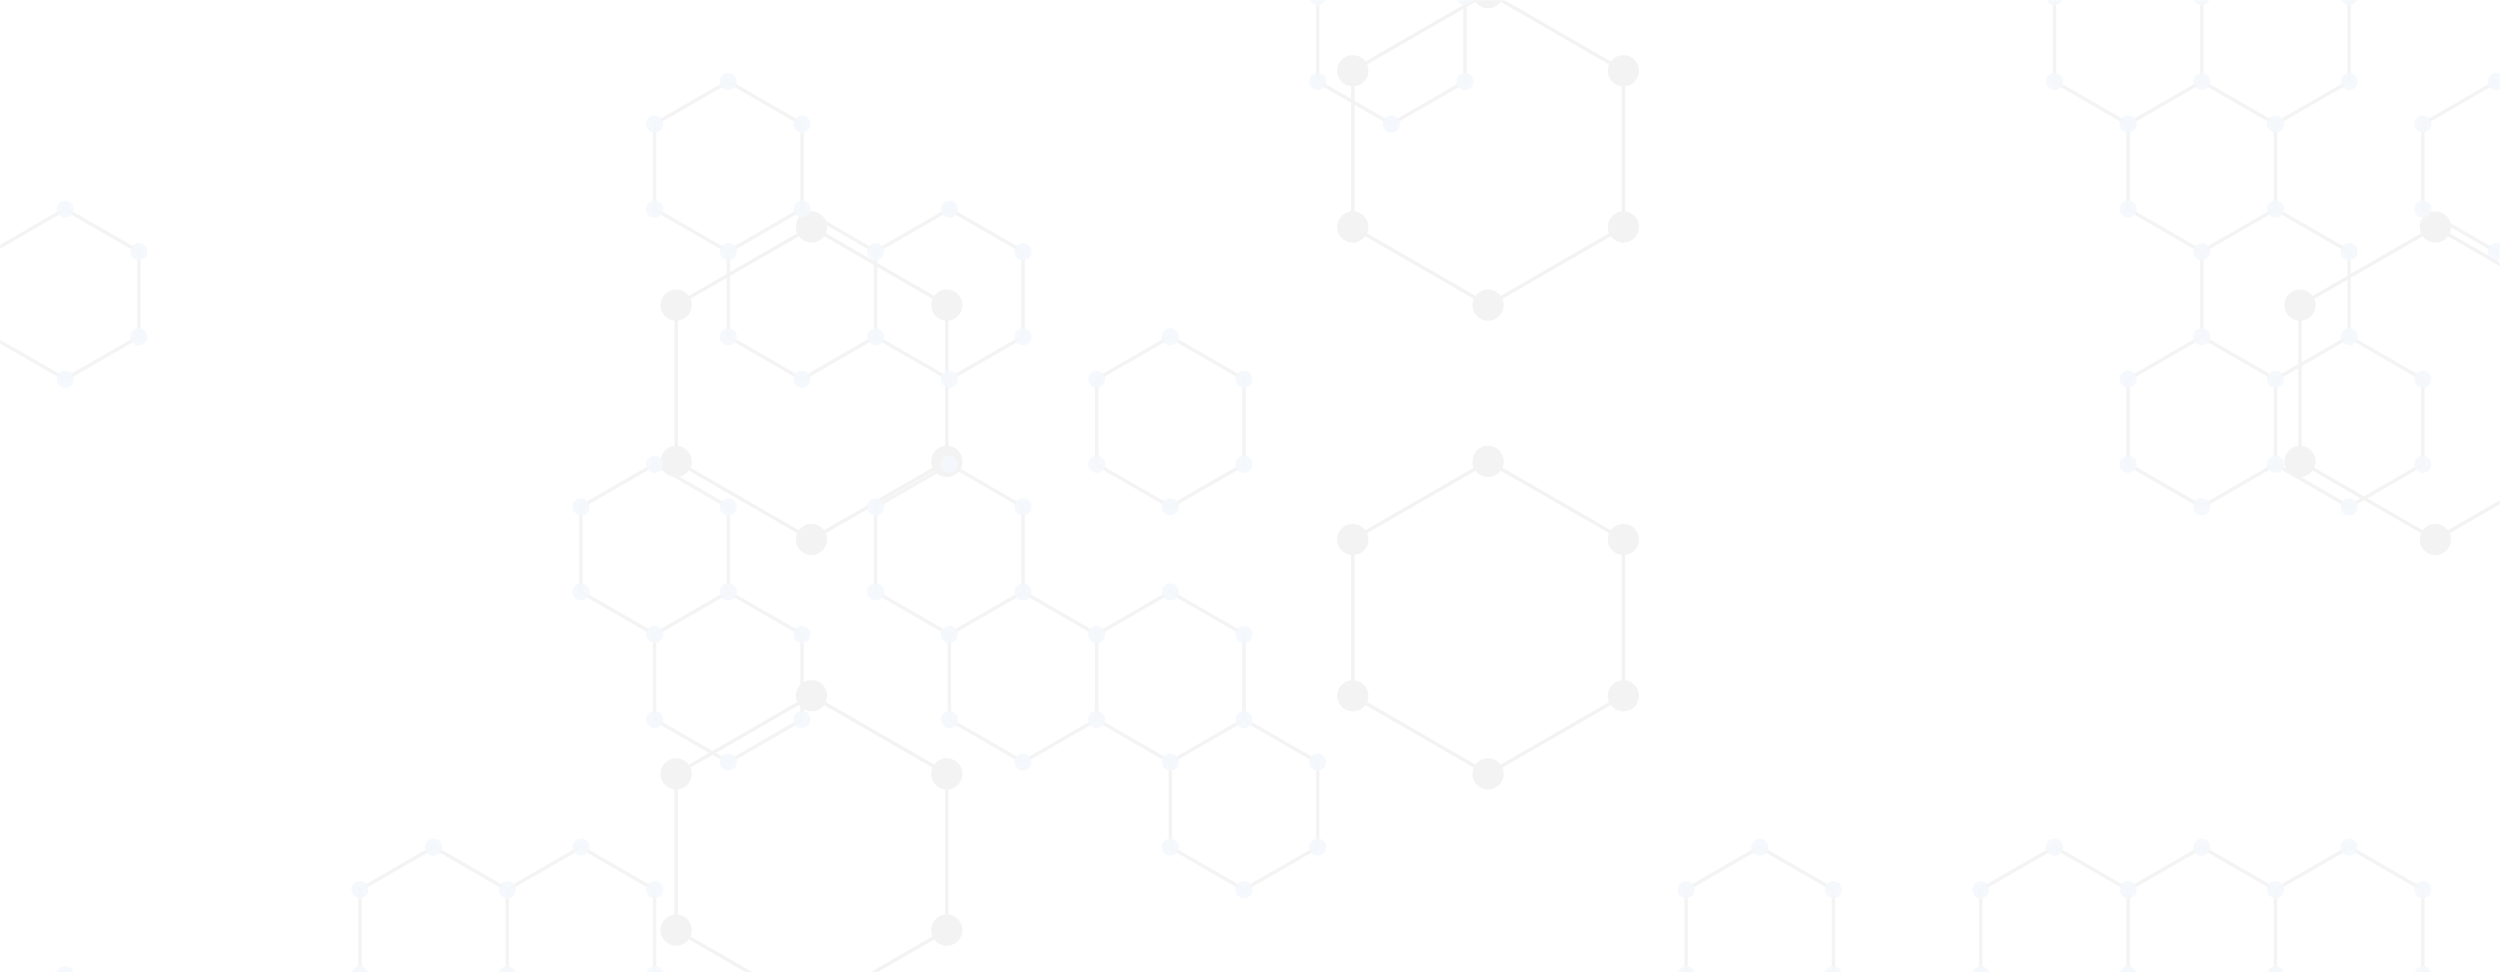 <svg xmlns="http://www.w3.org/2000/svg" version="1.1" xmlns:xlink="http://www.w3.org/1999/xlink" xmlns:svgjs="http://svgjs.com/svgjs" width="1440" height="560" preserveAspectRatio="none" viewBox="0 0 1440 560" opacity="0.05">
    <g mask="url(&quot;#SvgjsMask1259&quot;)" fill="none">
        <path d="M467.41 130.75L545.36 175.75L545.36 265.75L467.41 310.75L389.47 265.75L389.47 175.75zM467.41 400.75L545.36 445.75L545.36 535.75L467.41 580.75L389.47 535.75L389.47 445.75zM857.13 -4.25L935.08 40.75L935.08 130.75L857.13 175.75L779.19 130.75L779.19 40.75zM857.13 265.75L935.08 310.75L935.08 400.75L857.13 445.75L779.19 400.75L779.19 310.75zM1402.75 130.75L1480.69 175.75L1480.69 265.75L1402.75 310.75L1324.8 265.75L1324.8 175.75z" stroke="rgba(0, 0, 0, 0.96)" stroke-width="2"></path>
        <path d="M458.41 130.75 a9 9 0 1 0 18 0 a9 9 0 1 0 -18 0zM536.36 175.75 a9 9 0 1 0 18 0 a9 9 0 1 0 -18 0zM536.36 265.75 a9 9 0 1 0 18 0 a9 9 0 1 0 -18 0zM458.41 310.75 a9 9 0 1 0 18 0 a9 9 0 1 0 -18 0zM380.47 265.75 a9 9 0 1 0 18 0 a9 9 0 1 0 -18 0zM380.47 175.75 a9 9 0 1 0 18 0 a9 9 0 1 0 -18 0zM458.41 400.75 a9 9 0 1 0 18 0 a9 9 0 1 0 -18 0zM536.36 445.75 a9 9 0 1 0 18 0 a9 9 0 1 0 -18 0zM536.36 535.75 a9 9 0 1 0 18 0 a9 9 0 1 0 -18 0zM458.41 580.75 a9 9 0 1 0 18 0 a9 9 0 1 0 -18 0zM380.47 535.75 a9 9 0 1 0 18 0 a9 9 0 1 0 -18 0zM380.47 445.75 a9 9 0 1 0 18 0 a9 9 0 1 0 -18 0zM848.13 -4.25 a9 9 0 1 0 18 0 a9 9 0 1 0 -18 0zM926.08 40.75 a9 9 0 1 0 18 0 a9 9 0 1 0 -18 0zM926.08 130.75 a9 9 0 1 0 18 0 a9 9 0 1 0 -18 0zM848.13 175.75 a9 9 0 1 0 18 0 a9 9 0 1 0 -18 0zM770.19 130.75 a9 9 0 1 0 18 0 a9 9 0 1 0 -18 0zM770.19 40.75 a9 9 0 1 0 18 0 a9 9 0 1 0 -18 0zM848.13 265.75 a9 9 0 1 0 18 0 a9 9 0 1 0 -18 0zM926.08 310.75 a9 9 0 1 0 18 0 a9 9 0 1 0 -18 0zM926.08 400.75 a9 9 0 1 0 18 0 a9 9 0 1 0 -18 0zM848.13 445.75 a9 9 0 1 0 18 0 a9 9 0 1 0 -18 0zM770.19 400.75 a9 9 0 1 0 18 0 a9 9 0 1 0 -18 0zM770.19 310.75 a9 9 0 1 0 18 0 a9 9 0 1 0 -18 0zM1393.75 130.75 a9 9 0 1 0 18 0 a9 9 0 1 0 -18 0zM1471.69 175.75 a9 9 0 1 0 18 0 a9 9 0 1 0 -18 0zM1471.69 265.75 a9 9 0 1 0 18 0 a9 9 0 1 0 -18 0zM1393.75 310.75 a9 9 0 1 0 18 0 a9 9 0 1 0 -18 0zM1315.8 265.75 a9 9 0 1 0 18 0 a9 9 0 1 0 -18 0zM1315.8 175.75 a9 9 0 1 0 18 0 a9 9 0 1 0 -18 0z" fill="rgba(0, 0, 0, 0.96)"></path>
        <path d="M37.58 120.45L80.02 144.95L80.02 193.95L37.58 218.45L-4.86 193.95L-4.86 144.95zM37.58 561.45L80.02 585.95L80.02 634.95L37.58 659.45L-4.86 634.95L-4.86 585.95zM249.76 487.95L292.2 512.45L292.2 561.45L249.76 585.95L207.33 561.45L207.33 512.45zM334.64 487.95L377.07 512.45L377.07 561.45L334.64 585.95L292.2 561.45L292.2 512.45zM419.51 46.95L461.94 71.45L461.94 120.45L419.51 144.95L377.07 120.45L377.07 71.45zM377.07 267.45L419.51 291.95L419.51 340.95L377.07 365.45L334.64 340.95L334.64 291.95zM419.51 340.95L461.94 365.45L461.94 414.45L419.51 438.95L377.07 414.45L377.07 365.45zM461.94 120.45L504.38 144.95L504.38 193.95L461.94 218.45L419.51 193.95L419.51 144.95zM546.82 120.45L589.25 144.95L589.25 193.95L546.82 218.45L504.38 193.95L504.38 144.95zM546.82 267.45L589.25 291.95L589.25 340.95L546.82 365.45L504.38 340.95L504.38 291.95zM589.25 340.95L631.69 365.45L631.69 414.45L589.25 438.95L546.82 414.45L546.82 365.45zM674.13 193.95L716.56 218.45L716.56 267.45L674.13 291.95L631.69 267.45L631.69 218.45zM674.13 340.95L716.56 365.45L716.56 414.45L674.13 438.95L631.69 414.45L631.69 365.45zM716.56 414.45L759 438.95L759 487.95L716.56 512.45L674.13 487.95L674.13 438.95zM801.44 -26.55L843.87 -2.05L843.87 46.95L801.44 71.45L759 46.95L759 -2.05zM1013.62 487.95L1056.05 512.45L1056.05 561.45L1013.62 585.95L971.18 561.45L971.18 512.45zM1183.36 487.95L1225.8 512.45L1225.8 561.45L1183.36 585.95L1140.93 561.45L1140.93 512.45zM1225.8 -26.55L1268.24 -2.05L1268.24 46.95L1225.8 71.45L1183.36 46.95L1183.36 -2.05zM1268.24 46.95L1310.67 71.45L1310.67 120.45L1268.24 144.95L1225.8 120.45L1225.8 71.45zM1268.24 193.95L1310.67 218.45L1310.67 267.45L1268.24 291.95L1225.8 267.45L1225.8 218.45zM1268.24 487.95L1310.67 512.45L1310.67 561.45L1268.24 585.95L1225.8 561.45L1225.8 512.45zM1310.67 -26.55L1353.11 -2.05L1353.11 46.95L1310.67 71.45L1268.24 46.95L1268.24 -2.05zM1310.67 120.45L1353.11 144.95L1353.11 193.95L1310.67 218.45L1268.24 193.95L1268.24 144.95zM1353.11 193.95L1395.55 218.45L1395.55 267.45L1353.11 291.95L1310.67 267.45L1310.67 218.45zM1353.11 487.95L1395.55 512.45L1395.55 561.45L1353.11 585.95L1310.67 561.45L1310.67 512.45zM1437.98 46.95L1480.42 71.45L1480.42 120.45L1437.98 144.95L1395.55 120.45L1395.55 71.45z" stroke="rgba(9, 9, 9, 0.93)" stroke-width="2"></path>
        <path d="M32.68 120.45 a4.9 4.9 0 1 0 9.8 0 a4.9 4.9 0 1 0 -9.8 0zM75.12 144.95 a4.9 4.9 0 1 0 9.8 0 a4.9 4.9 0 1 0 -9.8 0zM75.12 193.95 a4.9 4.9 0 1 0 9.8 0 a4.9 4.9 0 1 0 -9.8 0zM32.68 218.45 a4.9 4.9 0 1 0 9.8 0 a4.9 4.9 0 1 0 -9.8 0zM-9.76 193.95 a4.9 4.9 0 1 0 9.8 0 a4.9 4.9 0 1 0 -9.8 0zM-9.76 144.95 a4.9 4.9 0 1 0 9.8 0 a4.9 4.9 0 1 0 -9.8 0zM32.68 561.45 a4.9 4.9 0 1 0 9.8 0 a4.9 4.9 0 1 0 -9.8 0zM75.12 585.95 a4.9 4.9 0 1 0 9.8 0 a4.9 4.9 0 1 0 -9.8 0zM75.12 634.95 a4.9 4.9 0 1 0 9.8 0 a4.9 4.9 0 1 0 -9.8 0zM32.68 659.45 a4.9 4.9 0 1 0 9.8 0 a4.9 4.9 0 1 0 -9.8 0zM-9.76 634.95 a4.9 4.9 0 1 0 9.8 0 a4.9 4.9 0 1 0 -9.8 0zM-9.76 585.95 a4.9 4.9 0 1 0 9.8 0 a4.9 4.9 0 1 0 -9.8 0zM244.86 487.95 a4.9 4.9 0 1 0 9.8 0 a4.9 4.9 0 1 0 -9.8 0zM287.3 512.45 a4.9 4.9 0 1 0 9.8 0 a4.9 4.9 0 1 0 -9.8 0zM287.3 561.45 a4.9 4.9 0 1 0 9.8 0 a4.9 4.9 0 1 0 -9.8 0zM244.86 585.95 a4.9 4.9 0 1 0 9.8 0 a4.9 4.9 0 1 0 -9.8 0zM202.43 561.45 a4.9 4.9 0 1 0 9.8 0 a4.9 4.9 0 1 0 -9.8 0zM202.43 512.45 a4.9 4.9 0 1 0 9.8 0 a4.9 4.9 0 1 0 -9.8 0zM329.74 487.95 a4.9 4.9 0 1 0 9.8 0 a4.9 4.9 0 1 0 -9.8 0zM372.17 512.45 a4.9 4.9 0 1 0 9.8 0 a4.9 4.9 0 1 0 -9.8 0zM372.17 561.45 a4.9 4.9 0 1 0 9.8 0 a4.9 4.9 0 1 0 -9.8 0zM329.74 585.95 a4.9 4.9 0 1 0 9.8 0 a4.9 4.9 0 1 0 -9.8 0zM414.61 46.95 a4.9 4.9 0 1 0 9.8 0 a4.9 4.9 0 1 0 -9.8 0zM457.04 71.45 a4.9 4.9 0 1 0 9.8 0 a4.9 4.9 0 1 0 -9.8 0zM457.04 120.45 a4.9 4.9 0 1 0 9.8 0 a4.9 4.9 0 1 0 -9.8 0zM414.61 144.95 a4.9 4.9 0 1 0 9.8 0 a4.9 4.9 0 1 0 -9.8 0zM372.17 120.45 a4.9 4.9 0 1 0 9.8 0 a4.9 4.9 0 1 0 -9.8 0zM372.17 71.45 a4.9 4.9 0 1 0 9.8 0 a4.9 4.9 0 1 0 -9.8 0zM372.17 267.45 a4.9 4.9 0 1 0 9.8 0 a4.9 4.9 0 1 0 -9.8 0zM414.61 291.95 a4.9 4.9 0 1 0 9.8 0 a4.9 4.9 0 1 0 -9.8 0zM414.61 340.95 a4.9 4.9 0 1 0 9.8 0 a4.9 4.9 0 1 0 -9.8 0zM372.17 365.45 a4.9 4.9 0 1 0 9.8 0 a4.9 4.9 0 1 0 -9.8 0zM329.74 340.95 a4.9 4.9 0 1 0 9.8 0 a4.9 4.9 0 1 0 -9.8 0zM329.74 291.95 a4.9 4.9 0 1 0 9.8 0 a4.9 4.9 0 1 0 -9.8 0zM457.04 365.45 a4.9 4.9 0 1 0 9.8 0 a4.9 4.9 0 1 0 -9.8 0zM457.04 414.45 a4.9 4.9 0 1 0 9.8 0 a4.9 4.9 0 1 0 -9.8 0zM414.61 438.95 a4.9 4.9 0 1 0 9.8 0 a4.9 4.9 0 1 0 -9.8 0zM372.17 414.45 a4.9 4.9 0 1 0 9.8 0 a4.9 4.9 0 1 0 -9.8 0zM499.48 144.95 a4.9 4.9 0 1 0 9.8 0 a4.9 4.9 0 1 0 -9.8 0zM499.48 193.95 a4.9 4.9 0 1 0 9.8 0 a4.9 4.9 0 1 0 -9.8 0zM457.04 218.45 a4.9 4.9 0 1 0 9.8 0 a4.9 4.9 0 1 0 -9.8 0zM414.61 193.95 a4.9 4.9 0 1 0 9.8 0 a4.9 4.9 0 1 0 -9.8 0zM541.92 120.45 a4.9 4.9 0 1 0 9.8 0 a4.9 4.9 0 1 0 -9.8 0zM584.35 144.95 a4.9 4.9 0 1 0 9.8 0 a4.9 4.9 0 1 0 -9.8 0zM584.35 193.95 a4.9 4.9 0 1 0 9.8 0 a4.9 4.9 0 1 0 -9.8 0zM541.92 218.45 a4.9 4.9 0 1 0 9.8 0 a4.9 4.9 0 1 0 -9.8 0zM541.92 267.45 a4.9 4.9 0 1 0 9.8 0 a4.9 4.9 0 1 0 -9.8 0zM584.35 291.95 a4.9 4.9 0 1 0 9.8 0 a4.9 4.9 0 1 0 -9.8 0zM584.35 340.95 a4.9 4.9 0 1 0 9.8 0 a4.9 4.9 0 1 0 -9.8 0zM541.92 365.45 a4.9 4.9 0 1 0 9.8 0 a4.9 4.9 0 1 0 -9.8 0zM499.48 340.95 a4.9 4.9 0 1 0 9.8 0 a4.9 4.9 0 1 0 -9.8 0zM499.48 291.95 a4.9 4.9 0 1 0 9.8 0 a4.9 4.9 0 1 0 -9.8 0zM626.79 365.45 a4.9 4.9 0 1 0 9.8 0 a4.9 4.9 0 1 0 -9.8 0zM626.79 414.45 a4.9 4.9 0 1 0 9.8 0 a4.9 4.9 0 1 0 -9.8 0zM584.35 438.95 a4.9 4.9 0 1 0 9.8 0 a4.9 4.9 0 1 0 -9.8 0zM541.92 414.45 a4.9 4.9 0 1 0 9.8 0 a4.9 4.9 0 1 0 -9.8 0zM669.23 193.95 a4.9 4.9 0 1 0 9.8 0 a4.9 4.9 0 1 0 -9.8 0zM711.66 218.45 a4.9 4.9 0 1 0 9.8 0 a4.9 4.9 0 1 0 -9.8 0zM711.66 267.45 a4.9 4.9 0 1 0 9.8 0 a4.9 4.9 0 1 0 -9.8 0zM669.23 291.95 a4.9 4.9 0 1 0 9.8 0 a4.9 4.9 0 1 0 -9.8 0zM626.79 267.45 a4.9 4.9 0 1 0 9.8 0 a4.9 4.9 0 1 0 -9.8 0zM626.79 218.45 a4.9 4.9 0 1 0 9.8 0 a4.9 4.9 0 1 0 -9.8 0zM669.23 340.95 a4.9 4.9 0 1 0 9.8 0 a4.9 4.9 0 1 0 -9.8 0zM711.66 365.45 a4.9 4.9 0 1 0 9.8 0 a4.9 4.9 0 1 0 -9.8 0zM711.66 414.45 a4.9 4.9 0 1 0 9.8 0 a4.9 4.9 0 1 0 -9.8 0zM669.23 438.95 a4.9 4.9 0 1 0 9.8 0 a4.9 4.9 0 1 0 -9.8 0zM754.1 438.95 a4.9 4.9 0 1 0 9.8 0 a4.9 4.9 0 1 0 -9.8 0zM754.1 487.95 a4.9 4.9 0 1 0 9.8 0 a4.9 4.9 0 1 0 -9.8 0zM711.66 512.45 a4.9 4.9 0 1 0 9.8 0 a4.9 4.9 0 1 0 -9.8 0zM669.23 487.95 a4.9 4.9 0 1 0 9.8 0 a4.9 4.9 0 1 0 -9.8 0zM796.54 -26.55 a4.9 4.9 0 1 0 9.8 0 a4.9 4.9 0 1 0 -9.8 0zM838.97 -2.05 a4.9 4.9 0 1 0 9.8 0 a4.9 4.9 0 1 0 -9.8 0zM838.97 46.95 a4.9 4.9 0 1 0 9.8 0 a4.9 4.9 0 1 0 -9.8 0zM796.54 71.45 a4.9 4.9 0 1 0 9.8 0 a4.9 4.9 0 1 0 -9.8 0zM754.1 46.95 a4.9 4.9 0 1 0 9.8 0 a4.9 4.9 0 1 0 -9.8 0zM754.1 -2.05 a4.9 4.9 0 1 0 9.8 0 a4.9 4.9 0 1 0 -9.8 0zM1008.72 487.95 a4.9 4.9 0 1 0 9.8 0 a4.9 4.9 0 1 0 -9.8 0zM1051.15 512.45 a4.9 4.9 0 1 0 9.8 0 a4.9 4.9 0 1 0 -9.8 0zM1051.15 561.45 a4.9 4.9 0 1 0 9.8 0 a4.9 4.9 0 1 0 -9.8 0zM1008.72 585.95 a4.9 4.9 0 1 0 9.8 0 a4.9 4.9 0 1 0 -9.8 0zM966.28 561.45 a4.9 4.9 0 1 0 9.8 0 a4.9 4.9 0 1 0 -9.8 0zM966.28 512.45 a4.9 4.9 0 1 0 9.8 0 a4.9 4.9 0 1 0 -9.8 0zM1178.46 487.95 a4.9 4.9 0 1 0 9.8 0 a4.9 4.9 0 1 0 -9.8 0zM1220.9 512.45 a4.9 4.9 0 1 0 9.8 0 a4.9 4.9 0 1 0 -9.8 0zM1220.9 561.45 a4.9 4.9 0 1 0 9.8 0 a4.9 4.9 0 1 0 -9.8 0zM1178.46 585.95 a4.9 4.9 0 1 0 9.8 0 a4.9 4.9 0 1 0 -9.8 0zM1136.03 561.45 a4.9 4.9 0 1 0 9.8 0 a4.9 4.9 0 1 0 -9.8 0zM1136.03 512.45 a4.9 4.9 0 1 0 9.8 0 a4.9 4.9 0 1 0 -9.8 0zM1220.9 -26.55 a4.9 4.9 0 1 0 9.8 0 a4.9 4.9 0 1 0 -9.8 0zM1263.34 -2.05 a4.9 4.9 0 1 0 9.8 0 a4.9 4.9 0 1 0 -9.8 0zM1263.34 46.95 a4.9 4.9 0 1 0 9.8 0 a4.9 4.9 0 1 0 -9.8 0zM1220.9 71.45 a4.9 4.9 0 1 0 9.8 0 a4.9 4.9 0 1 0 -9.8 0zM1178.46 46.95 a4.9 4.9 0 1 0 9.8 0 a4.9 4.9 0 1 0 -9.8 0zM1178.46 -2.05 a4.9 4.9 0 1 0 9.8 0 a4.9 4.9 0 1 0 -9.8 0zM1305.77 71.45 a4.9 4.9 0 1 0 9.8 0 a4.9 4.9 0 1 0 -9.8 0zM1305.77 120.45 a4.9 4.9 0 1 0 9.8 0 a4.9 4.9 0 1 0 -9.8 0zM1263.34 144.95 a4.9 4.9 0 1 0 9.8 0 a4.9 4.9 0 1 0 -9.8 0zM1220.9 120.45 a4.9 4.9 0 1 0 9.8 0 a4.9 4.9 0 1 0 -9.8 0zM1263.34 193.95 a4.9 4.9 0 1 0 9.8 0 a4.9 4.9 0 1 0 -9.8 0zM1305.77 218.45 a4.9 4.9 0 1 0 9.8 0 a4.9 4.9 0 1 0 -9.8 0zM1305.77 267.45 a4.9 4.9 0 1 0 9.8 0 a4.9 4.9 0 1 0 -9.8 0zM1263.34 291.95 a4.9 4.9 0 1 0 9.8 0 a4.9 4.9 0 1 0 -9.8 0zM1220.9 267.45 a4.9 4.9 0 1 0 9.8 0 a4.9 4.9 0 1 0 -9.8 0zM1220.9 218.45 a4.9 4.9 0 1 0 9.8 0 a4.9 4.9 0 1 0 -9.8 0zM1263.34 487.95 a4.9 4.9 0 1 0 9.8 0 a4.9 4.9 0 1 0 -9.8 0zM1305.77 512.45 a4.9 4.9 0 1 0 9.8 0 a4.9 4.9 0 1 0 -9.8 0zM1305.77 561.45 a4.9 4.9 0 1 0 9.8 0 a4.9 4.9 0 1 0 -9.8 0zM1263.34 585.95 a4.9 4.9 0 1 0 9.8 0 a4.9 4.9 0 1 0 -9.8 0zM1305.77 -26.55 a4.9 4.9 0 1 0 9.8 0 a4.9 4.9 0 1 0 -9.8 0zM1348.21 -2.05 a4.9 4.9 0 1 0 9.8 0 a4.9 4.9 0 1 0 -9.8 0zM1348.21 46.95 a4.9 4.9 0 1 0 9.8 0 a4.9 4.9 0 1 0 -9.8 0zM1348.21 144.95 a4.9 4.9 0 1 0 9.8 0 a4.9 4.9 0 1 0 -9.8 0zM1348.21 193.95 a4.9 4.9 0 1 0 9.8 0 a4.9 4.9 0 1 0 -9.8 0zM1390.65 218.45 a4.9 4.9 0 1 0 9.8 0 a4.9 4.9 0 1 0 -9.8 0zM1390.65 267.45 a4.9 4.9 0 1 0 9.8 0 a4.9 4.9 0 1 0 -9.8 0zM1348.21 291.95 a4.9 4.9 0 1 0 9.8 0 a4.9 4.9 0 1 0 -9.8 0zM1348.21 487.95 a4.9 4.9 0 1 0 9.8 0 a4.9 4.9 0 1 0 -9.8 0zM1390.65 512.45 a4.9 4.9 0 1 0 9.8 0 a4.9 4.9 0 1 0 -9.8 0zM1390.65 561.45 a4.9 4.9 0 1 0 9.8 0 a4.9 4.9 0 1 0 -9.8 0zM1348.21 585.95 a4.9 4.9 0 1 0 9.8 0 a4.9 4.9 0 1 0 -9.8 0zM1433.08 46.95 a4.9 4.9 0 1 0 9.8 0 a4.9 4.9 0 1 0 -9.8 0zM1475.52 71.45 a4.9 4.9 0 1 0 9.8 0 a4.9 4.9 0 1 0 -9.8 0zM1475.52 120.45 a4.9 4.9 0 1 0 9.8 0 a4.9 4.9 0 1 0 -9.8 0zM1433.08 144.95 a4.9 4.9 0 1 0 9.8 0 a4.9 4.9 0 1 0 -9.8 0zM1390.65 120.45 a4.9 4.9 0 1 0 9.8 0 a4.9 4.9 0 1 0 -9.8 0zM1390.65 71.45 a4.9 4.9 0 1 0 9.8 0 a4.9 4.9 0 1 0 -9.8 0z" fill="rgba(31, 102, 175, 0.93)"></path>
    </g>
    <defs>
        <mask id="SvgjsMask1259">
            <rect width="1440" height="560" fill="#ffffff"></rect>
        </mask>
    </defs>
</svg>